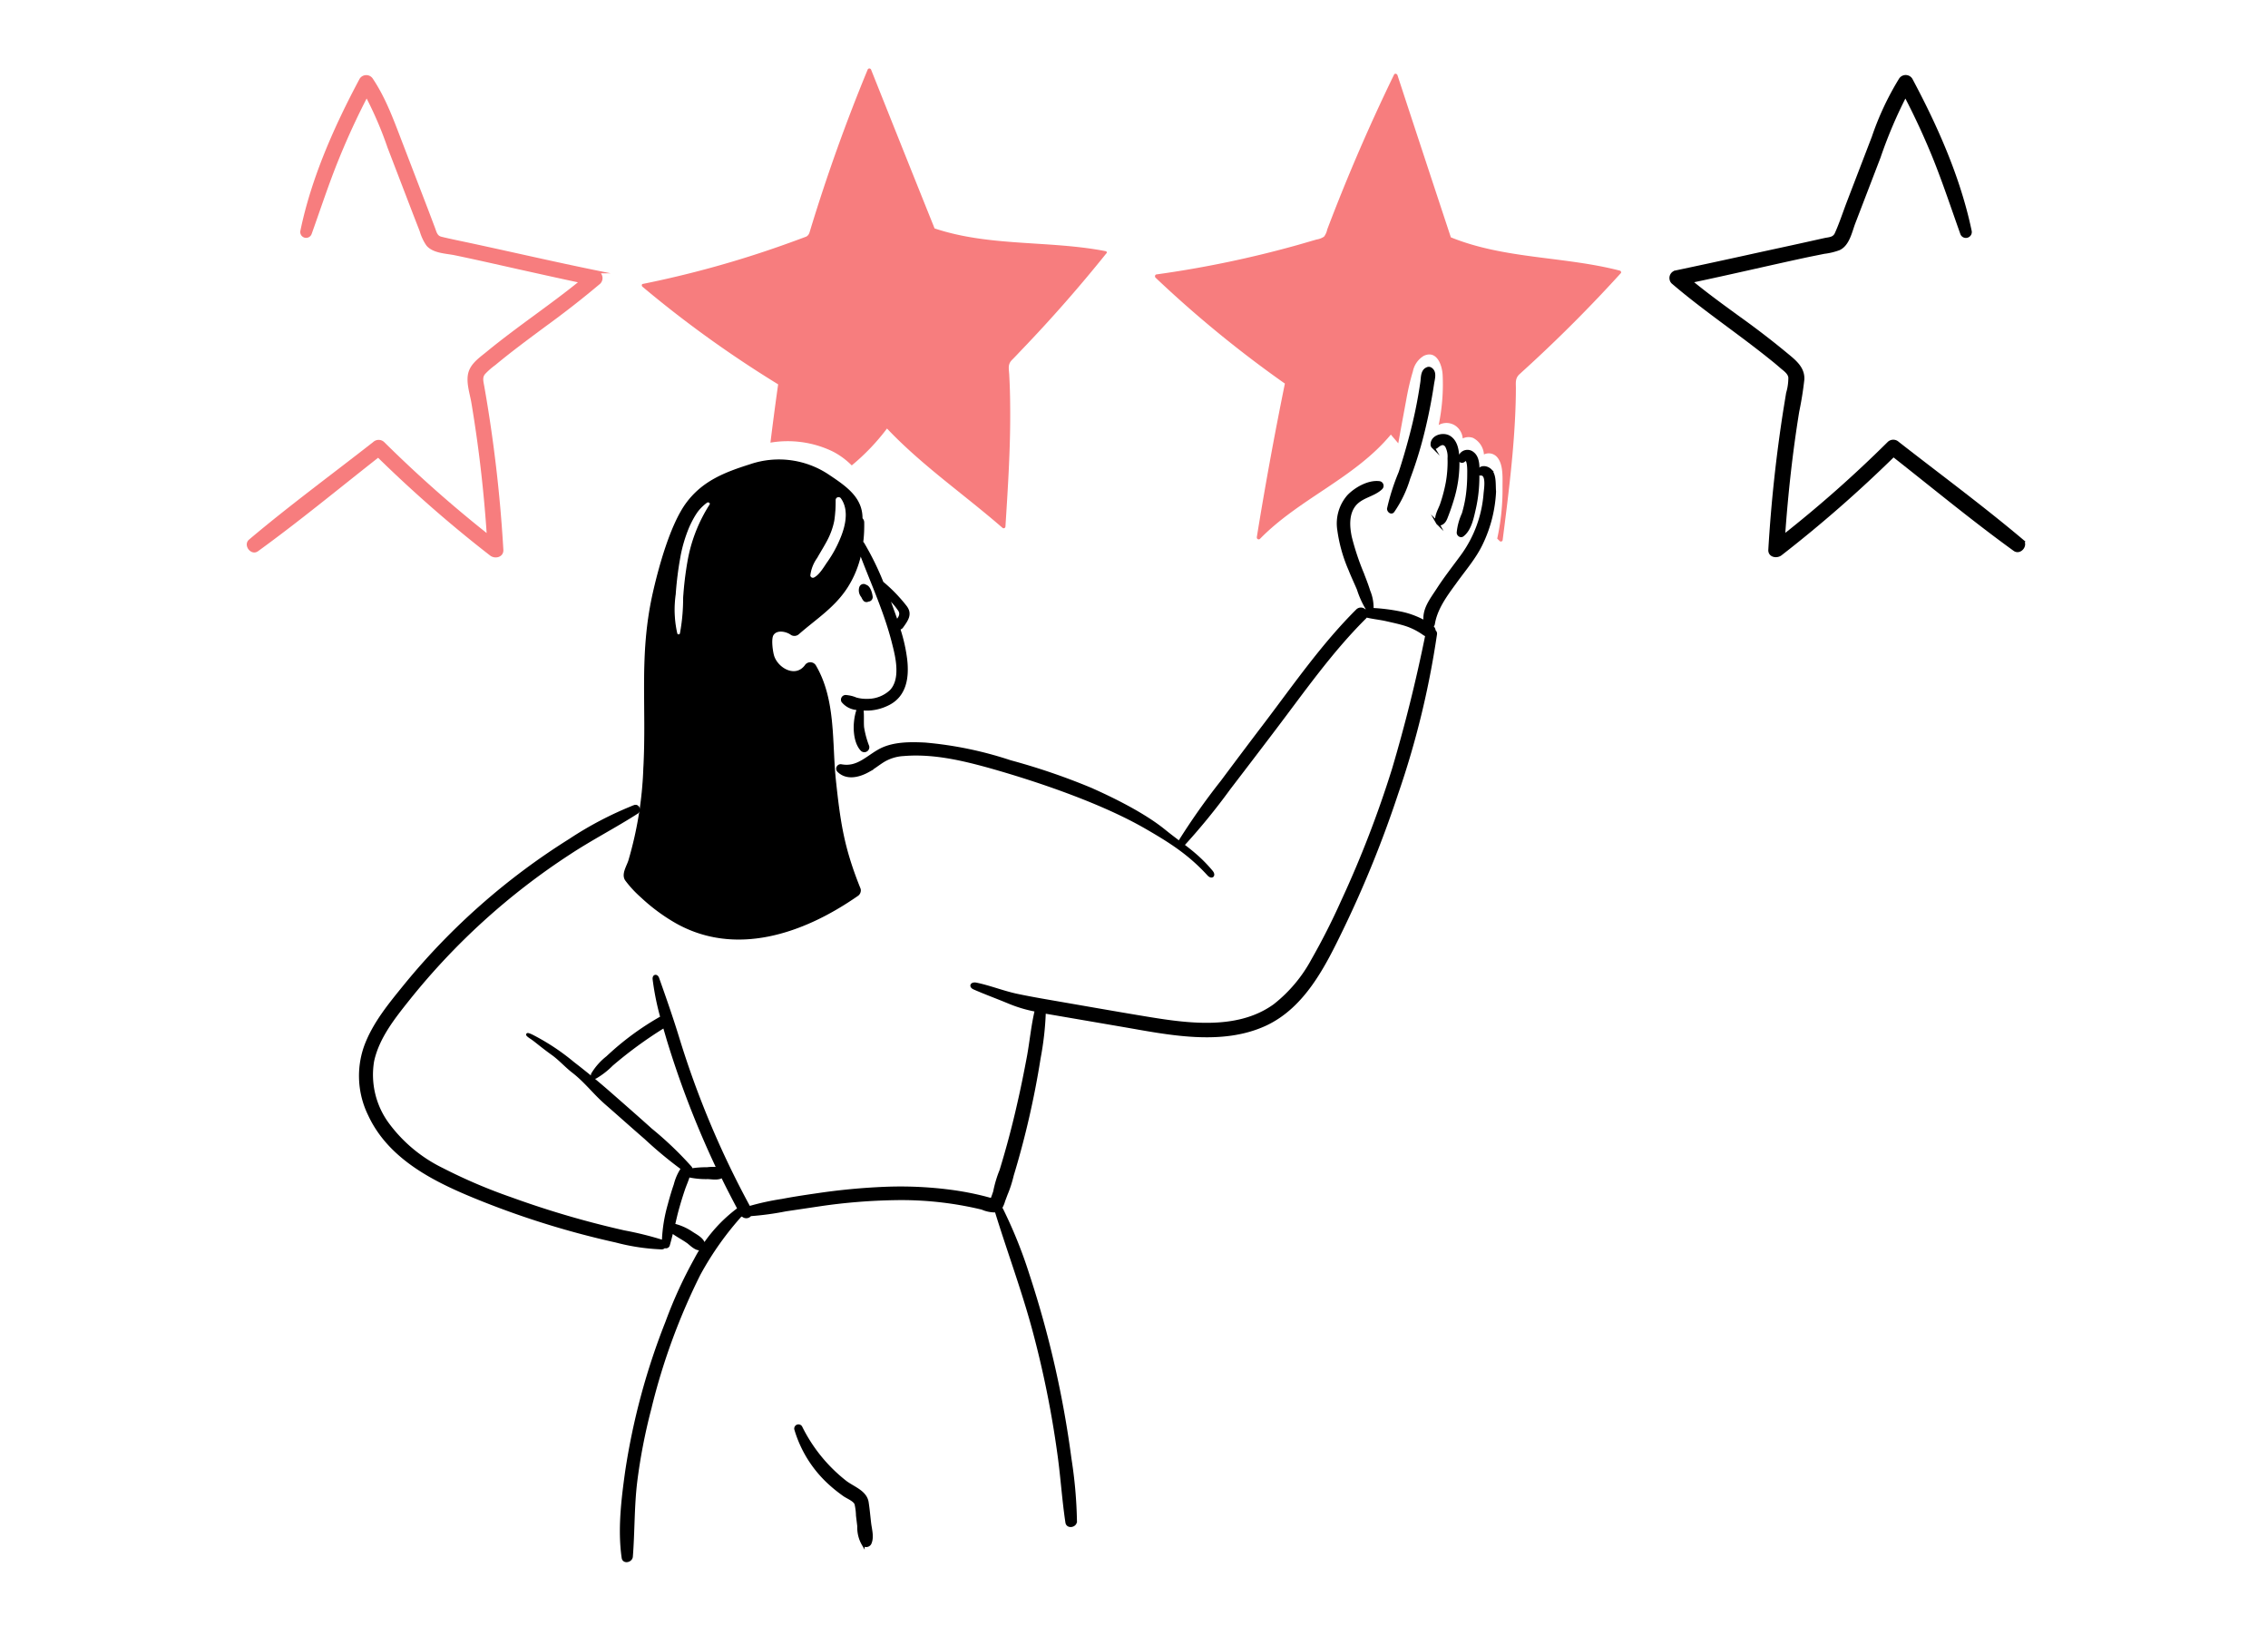 <svg fill="none" xmlns="http://www.w3.org/2000/svg" viewBox="0 0 265 190">
  <path d="M101.97 69.71c-.06-.46-.27-1.26-.78-1.4l-.02-.02a.53.53 0 00-.66.11.53.53 0 00-.11.2 1.24 1.24 0 00.24 1.16c.05.12.11.23.19.34a.48.48 0 00.6.2l.01-.02a.53.53 0 00.53-.57z" fill="#000"/>
  <path d="M92.97 166.95a13.84 13.84 0 004.15 6.5c.47.42.97.81 1.49 1.18.4.29 1.23.59 1.4 1.06.1.44.16.9.17 1.36l.15 1.23c-.03.75.15 1.49.53 2.14a.5.5 0 00.42.14.5.5 0 00.37-.25c.33-.71.08-1.55-.02-2.3-.1-.84-.17-1.68-.3-2.51-.2-1.25-1.67-1.69-2.57-2.39a18.57 18.57 0 01-5.19-6.4.33.33 0 00-.6.24v0z" fill="#000" stroke="#000" stroke-width=".33" stroke-miterlimit="10"/>
  <path d="M105.13 73.48c.13-.03.24-.1.32-.21.6-.84 1.12-1.55.39-2.47a18.09 18.09 0 00-2.7-2.78 32.93 32.93 0 00-2.23-4.54.33.33 0 00-.13-.13c.1-.76.13-1.53.12-2.3a.63.63 0 00-.2-.47c.02-2.45-1.9-3.73-3.95-5.1a10.4 10.4 0 00-9.12-1.16c-3 .95-5.52 1.95-7.4 4.49-1.85 2.52-3.2 7.47-3.88 10.48-1.63 7.27-.7 13.07-1.1 20.45a43.5 43.5 0 01-1.75 10.8c-.22.69-.84 1.6-.38 2.27.53.71 1.13 1.36 1.8 1.95a21.61 21.61 0 004.04 3c6.88 3.9 14.72 1.36 21.2-3.14a.7.7 0 00.32-.77c-1.91-4.74-2.35-7.62-2.89-12.7-.47-4.46.02-9.37-2.33-13.38a.68.68 0 00-1.16 0c-1.16 1.53-3.24.35-3.72-1.12-.16-.5-.38-2.03-.07-2.5.46-.72 1.64-.44 2.17-.03a.7.7 0 00.82-.1c2.05-1.79 4.16-3.1 5.65-5.4.76-1.18 1.3-2.5 1.6-3.87 1.32 3.5 2.91 6.92 3.8 10.57.4 1.56.95 4.02-.3 5.35a3.9 3.9 0 01-2.6 1.05c-.48.02-.96-.03-1.42-.16-.4-.17-.8-.26-1.23-.29a.47.47 0 00-.4.7 2.46 2.46 0 001.78.9c-.5 1.33-.56 3.72.47 4.79a.5.5 0 00.6.06.5.5 0 00.23-.55c-.28-.72-.48-1.46-.6-2.22-.05-.67.02-1.35-.06-2.02h.17c1.03.05 2.05-.2 2.95-.68 1.95-1.06 2.21-3.2 1.98-5.2-.15-1.22-.42-2.41-.8-3.57v0zM82.97 59a17.9 17.9 0 00-2.57 6.63 39.6 39.6 0 00-.5 4.22c0 1.4-.12 2.8-.38 4.17a.24.24 0 01-.46 0 12.6 12.6 0 01-.19-4.57c.1-1.42.27-2.83.52-4.22.21-1.26.57-2.48 1.06-3.66.25-.57.54-1.12.88-1.64.33-.49.75-.91 1.22-1.26.22-.17.6.05.42.33zm15.21 4.1c-.38.9-.85 1.74-1.4 2.53-.43.6-.95 1.56-1.62 1.9a.38.38 0 01-.56-.3c.09-.76.37-1.48.82-2.1.39-.7.82-1.37 1.2-2.1.36-.7.63-1.44.78-2.21.12-.8.17-1.6.16-2.41a.42.42 0 01.78-.21c1 1.44.49 3.42-.16 4.9zm6.62 9.35l-.83-2.3a3 3 0 00-.11-.3l.4.5c.28.3.54.63.77.97.27.43.03.78-.23 1.13z" fill="#000" stroke="#000" stroke-width=".16" stroke-miterlimit="10"/>
  <path d="M101.44 90.05c.61-.34 1.16-.79 1.75-1.16a5.12 5.12 0 012.37-.73c3.42-.29 6.83.5 10.1 1.41 6.1 1.72 13.23 4.22 18.15 7.04 2.92 1.68 5.15 3.09 7.4 5.55.4.42.7.09.35-.33-1.81-2.16-3.3-2.98-5.55-4.8-2.32-1.88-5.86-3.65-8.6-4.86a76 76 0 00-9.38-3.2 43.5 43.5 0 00-9.97-2.06c-1.67-.08-3.57-.1-5.11.66-1.57.8-2.7 2.24-4.64 1.88a.36.36 0 00-.35.59c.98.98 2.42.6 3.48.01zM162.77 59.72a13.56 13.56 0 001.84-3.84 47.2 47.2 0 001.4-4.35 60.95 60.95 0 001.38-6.65c.08-.58.36-1.35-.16-1.75a.42.42 0 00-.49-.06c-.6.26-.54 1.04-.62 1.6a55.51 55.51 0 01-1.32 6.4 72.84 72.84 0 01-1.22 4.14 25.04 25.04 0 00-1.35 4.22c-.01.25.32.57.54.29zM167.32 51.98c0 .06.03.12.06.17a.32.32 0 00.32.13.32.32 0 00.16-.08c.38-.31.8-.6 1.16-.08.22.44.32.93.28 1.41.03.95-.04 1.9-.2 2.82-.16.85-.38 1.7-.66 2.52-.2.64-.84 1.57-.48 2.22a.28.28 0 00.32.13c.51-.14.65-.63.83-1.1.26-.68.5-1.4.7-2.1.38-1.34.57-2.73.55-4.12-.02-.99-.08-2.3-1.06-2.87-.74-.41-2.04-.03-1.98.95zM171.44 57.85c-.1.74-.26 1.46-.47 2.17-.32.7-.53 1.45-.6 2.21 0 .24.3.47.52.3.9-.67 1.16-2.13 1.4-3.16.27-1.21.4-2.45.4-3.7 0-.83.16-2.16-.63-2.74a.95.95 0 00-1.37.18c-.1.14-.16.3-.18.48a.31.31 0 00.2.29.32.32 0 00.34-.07c.63-.6.55 1.34.55 1.6 0 .82-.05 1.64-.16 2.44v0z" fill="#000" stroke="#000" stroke-width=".33" stroke-miterlimit="10"/>
  <path d="M174.14 54.94c-.38-.38-1.13-.5-1.38.07-.07.15.02.4.23.38.88-.09.57 1.72.52 2.27a14.17 14.17 0 01-2.75 7.37c-.93 1.27-1.9 2.5-2.75 3.82-.77 1.19-1.73 2.36-1.5 3.82-.9-.5-1.87-.87-2.88-1.07a21.97 21.97 0 00-3.4-.42c.06-.06.1-.13.1-.2a5 5 0 00-.39-1.93c-.22-.72-.5-1.42-.77-2.12a30.12 30.12 0 01-1.38-4.16c-.27-1.26-.36-2.76.5-3.81.84-1 2.21-1.08 3.1-1.94a.39.39 0 00.08-.41.38.38 0 00-.34-.24c-1.24-.14-2.73.71-3.57 1.58a4.86 4.86 0 00-1.14 3.97c.22 1.6.66 3.15 1.3 4.62.3.76.66 1.52.98 2.27.26.82.61 1.6 1.05 2.32.04.05.09.09.14.1-.14.04-.27.09-.4.15a.6.6 0 00-.9-.07c-3.94 3.92-7.16 8.53-10.5 12.95-1.78 2.34-3.55 4.69-5.3 7.04a78.8 78.8 0 00-5.13 7.3.25.25 0 00.24.37c.05 0 .1-.03.15-.07a75.93 75.93 0 005.57-6.8c1.76-2.3 3.52-4.6 5.26-6.9 3.38-4.45 6.61-9.08 10.58-13.03a.56.56 0 00.15-.21c.78.2 1.61.27 2.4.45.78.18 1.56.34 2.3.58.72.24 1.4.59 2.03 1.03.1.08.23.14.36.19a182.3 182.3 0 01-3.9 15.68 126.28 126.28 0 01-5.96 15.43 78.87 78.87 0 01-3.47 6.84 16.93 16.93 0 01-4.45 5.29c-4.51 3.26-10.77 2.17-15.87 1.32-3.29-.55-6.58-1.13-9.87-1.7-1.5-.26-3.01-.52-4.5-.84-1.56-.35-3.06-.95-4.6-1.27-.56-.12-.75.27-.23.49 1.5.65 2.58 1.03 4.02 1.63 1.03.43 2.1.75 3.2.95-.42 1.76-.59 3.61-.91 5.38-.34 1.81-.7 3.62-1.11 5.4a105.86 105.86 0 01-2.1 7.93c-.33.8-.57 1.63-.74 2.48l-.15.44-.18.48-.86-.23a34.08 34.08 0 00-3.9-.75 45.05 45.05 0 00-7.73-.35c-2.64.11-5.28.36-7.9.75-1.37.2-2.73.4-4.08.66-1.32.2-2.61.48-3.88.85a106.94 106.94 0 01-8.32-19.79c-.71-2.32-1.55-4.72-2.36-7-.13-.35-.48-.31-.43.12a31 31 0 00.9 4.45 32.47 32.47 0 00-6.35 4.67 7.15 7.15 0 00-1.72 1.93.27.27 0 00.38.37c.67-.4 1.29-.88 1.84-1.44a48.86 48.86 0 016.14-4.48l.46 1.57a110.08 110.08 0 005.82 15.03 6.24 6.24 0 00-1.24.02c-.64 0-1.28.04-1.9.14a.36.36 0 00-.08-.28 40.77 40.77 0 00-4.63-4.42c-1.54-1.39-3.1-2.75-4.66-4.12a88.07 88.07 0 00-4.43-3.65 25.74 25.74 0 00-4.86-3.2c-.64-.29-.57-.12.04.27.58.4 1.1.89 2.42 1.84.8.56 1.6 1.45 2.36 2.04 1.54 1.18 2.47 2.5 3.93 3.77 1.54 1.34 3.05 2.7 4.6 4.04a47.9 47.9 0 004.29 3.56v0a6 6 0 00-.84 1.89c-.27.78-.5 1.57-.71 2.36-.4 1.4-.63 2.83-.68 4.28a38.64 38.64 0 00-4.57-1.14 108.58 108.58 0 01-13.22-3.87 62.13 62.13 0 01-8-3.41 17.34 17.34 0 01-6.36-5.25 9.7 9.7 0 01-1.8-7.42c.6-2.77 2.47-5.1 4.2-7.27a79.7 79.7 0 0118.77-17.01c2.58-1.7 5.32-3.1 7.91-4.76.35-.22.13-.86-.3-.7a41.13 41.13 0 00-7.54 3.94 78.89 78.89 0 00-19.17 16.88c-1.8 2.22-3.72 4.5-4.72 7.23a10.27 10.27 0 00.46 7.95c2.47 5.34 8.12 7.94 13.28 10a101.52 101.52 0 0015.54 4.78c1.73.46 3.52.73 5.32.8a.39.39 0 00.34-.18.28.28 0 00.27.04.29.29 0 00.19-.2c.15-.52.28-1.04.41-1.57.6.46 1.3.8 1.92 1.25.36.28 1.28 1.23 1.7.49.35-.67-.8-1.26-1.22-1.53a6.46 6.46 0 00-2.2-.99c.16-.69.31-1.37.51-2.06.2-.71.42-1.42.65-2.1.18-.53.43-1.06.58-1.6l.07.04c.71.15 1.45.22 2.18.2.53.02 1.24.17 1.69-.16.62 1.29 1.29 2.56 1.96 3.83a.5.5 0 00-.15.06 17.34 17.34 0 00-4.94 5.83 51.56 51.56 0 00-3.34 7.3 79.44 79.44 0 00-4.72 17.53c-.45 3.25-.87 6.72-.4 10 .08.59.94.39.98-.13.23-2.9.16-5.77.5-8.66.36-2.9.92-5.79 1.66-8.62a74.45 74.45 0 015.74-15.7 36.26 36.26 0 015-7.04l.02.05a.57.57 0 00.47.28.57.57 0 00.49-.24c1.39-.1 2.77-.29 4.13-.56l4.1-.61c2.86-.42 5.75-.65 8.65-.7a40.29 40.29 0 0110.21 1.11c.52.23 1.08.34 1.65.32l.01.06c1.42 4.61 3.11 9.14 4.37 13.81 1.27 4.72 2.24 9.5 2.91 14.34.39 2.72.55 5.45.96 8.17.09.6 1.02.43 1.02-.14a52.7 52.7 0 00-.64-7.28 118.3 118.3 0 00-4.92-21.54 54.13 54.13 0 00-3.07-7.62.35.35 0 00-.13-.13c.16-.26.29-.56.37-.86l.3-.8c.3-.7.53-1.45.71-2.2a101.84 101.84 0 003.13-13.64c.34-1.78.55-3.6.61-5.41l9.15 1.57c5.33.92 11.54 2.26 16.7-.14 4.48-2.1 6.85-6.88 8.9-11.11a129.9 129.9 0 006.43-15.87c2.09-6.04 3.6-12.27 4.53-18.6a.36.36 0 00-.16-.36.58.58 0 00-.17-.42l-.14-.13a.38.38 0 00.22-.28c.29-1.8 1.44-3.35 2.5-4.8 1.11-1.56 2.37-2.97 3.17-4.71a15.73 15.73 0 001.48-5.95c-.07-.75.07-1.9-.5-2.49z" fill="#000" stroke="#000" stroke-width=".33" stroke-miterlimit="10"/>
  <path d="M69.7 31.76c-4.91-1-9.78-2.13-14.67-3.18-1.16-.25-2.33-.48-3.48-.76-.63-.15-.7-.7-.92-1.26l-.73-1.93-2.91-7.58c-1.03-2.66-1.97-5.38-3.56-7.76a.75.75 0 00-1.27 0c-2.95 5.53-5.62 11.52-6.9 17.7a.52.52 0 001 .28c1.05-2.93 2.01-5.88 3.18-8.75a85.96 85.96 0 013.4-7.37 43.37 43.37 0 012.6 6.05l3.01 7.84.75 1.93c.17.58.42 1.14.77 1.63.72.84 2.2.85 3.21 1.06 2.5.52 5 1.09 7.5 1.65 2.4.53 4.8 1.07 7.22 1.58-3.54 2.88-7.37 5.4-10.9 8.3-.77.64-1.78 1.3-2.09 2.3-.34 1.08.15 2.45.33 3.53a155.88 155.88 0 011.81 15.61c-4.29-3.39-8.39-7.02-12.28-10.87a.77.77 0 00-1.05 0c-4.84 3.79-9.82 7.44-14.51 11.4-.6.5.2 1.57.84 1.1 4.83-3.5 9.45-7.32 14.14-11 4.17 4.08 8.56 7.93 13.18 11.51.46.36 1.31.19 1.28-.52a164.76 164.76 0 00-2.23-19.1c-.1-.58-.27-1.1.15-1.58.37-.39.77-.74 1.2-1.05 1.9-1.58 3.87-3.03 5.85-4.5a111.9 111.9 0 006.4-5 .76.76 0 00-.33-1.26v0z" fill="#F77D7E" stroke="#F77D7E" stroke-width=".33" stroke-miterlimit="10"/>
  <path d="M236.25 63.14c-4.7-3.96-9.68-7.63-14.51-11.4a.77.77 0 00-1.05 0 143 143 0 01-12.28 10.87c.34-4.86.87-9.72 1.65-14.53.26-1.24.46-2.49.6-3.75.06-1.1-.63-1.84-1.4-2.5a97.93 97.93 0 00-5.93-4.6c-1.94-1.41-3.89-2.82-5.75-4.35 4.58-.96 9.14-2.04 13.72-3.02l1.83-.37c.6-.07 1.18-.21 1.75-.42 1.07-.5 1.35-1.99 1.73-3l2.96-7.71a53.82 53.82 0 013.06-7.21 83.77 83.77 0 013.4 7.36c1.16 2.9 2.13 5.83 3.17 8.75a.52.52 0 00.64.35.52.52 0 00.37-.63c-1.29-6.17-3.95-12.16-6.91-17.7a.75.75 0 00-1.27 0 33.21 33.21 0 00-3.16 6.74l-2.91 7.58c-.47 1.23-.88 2.5-1.42 3.7-.26.57-.78.56-1.33.67l-1.8.4c-2.46.55-4.93 1.07-7.4 1.62-2.74.6-5.5 1.2-8.26 1.78a.74.74 0 00-.5.89c.02.12.09.23.17.32 3.67 3.15 7.71 5.83 11.48 8.87.42.33.84.68 1.25 1.04.39.33.9.67.97 1.2 0 .62-.08 1.24-.26 1.83l-.31 1.9a169.92 169.92 0 00-1.77 16.4c-.05.72.81.88 1.28.52 4.61-3.58 9.01-7.43 13.18-11.52 4.7 3.69 9.3 7.5 14.14 11 .66.47 1.47-.58.87-1.08z" fill="#000" stroke="#000" stroke-width=".33" stroke-miterlimit="10"/>
  <path d="M189.28 31.62c-6.5-1.69-13.48-1.34-19.77-3.9v-.01-.02c-2.08-6.3-4.16-12.6-6.23-18.92-.06-.16-.32-.23-.4-.04a219.14 219.14 0 00-7.8 18.07c-.06.3-.19.6-.38.85a2.2 2.2 0 01-.87.33l-2.07.6a124.58 124.58 0 01-16.65 3.48c-.16.03-.2.26-.1.37a134 134 0 0015.12 12.38 449.26 449.26 0 00-3.28 17.94c0 .04 0 .09.02.13a.22.22 0 00.34.08c4.59-4.7 11.07-7.1 15.3-12.19l.87 1.02c.3-1.7.62-3.4.93-5.08.2-1.13.45-2.24.78-3.34a2.74 2.74 0 011.27-1.8c1.49-.7 2.13 1.03 2.2 2.19.1 1.97-.06 3.95-.46 5.89a1.86 1.86 0 012.47.61c.2.29.31.62.34.96a1.55 1.55 0 011.21-.06 2.36 2.36 0 011.27 1.93 1.29 1.29 0 011.55.33c.77.9.6 2.57.62 3.66.01 1.96-.2 3.92-.62 5.84l.28.28a.21.21 0 00.36-.15c.6-4.7 1.2-9.4 1.44-14.12.06-1.19.1-2.38.1-3.57 0-.68-.1-1.17.44-1.66l1.28-1.17a168.28 168.28 0 0010.57-10.65.21.21 0 000-.1.21.21 0 00-.04-.1.2.2 0 00-.09-.06zM129.18 29.34c-6.6-1.28-13.54-.5-19.99-2.66v-.02c-2.48-6.17-4.94-12.33-7.4-18.5a.22.22 0 00-.22-.16.22.22 0 00-.2.16 206.89 206.89 0 00-6.7 18.72c-.1.34-.15.58-.46.76a144.14 144.14 0 01-2.88 1.05 119.6 119.6 0 01-16.28 4.49.22.22 0 000 .3c5 4.2 10.3 8 15.87 11.42-.32 2.27-.62 4.54-.9 6.81 2.43-.41 4.94-.07 7.17.98.86.42 1.65 1 2.33 1.68a25.38 25.38 0 004.12-4.31c4.09 4.32 9.01 7.7 13.48 11.59a.21.21 0 00.36-.15c.3-4.72.61-9.45.55-14.2a71.92 71.92 0 00-.11-3.56c-.04-.67-.19-1.17.31-1.68.41-.41.8-.83 1.2-1.25a168.71 168.71 0 009.83-11.2c.1-.05.09-.24-.08-.27z" fill="#F77D7E"/>
</svg>
